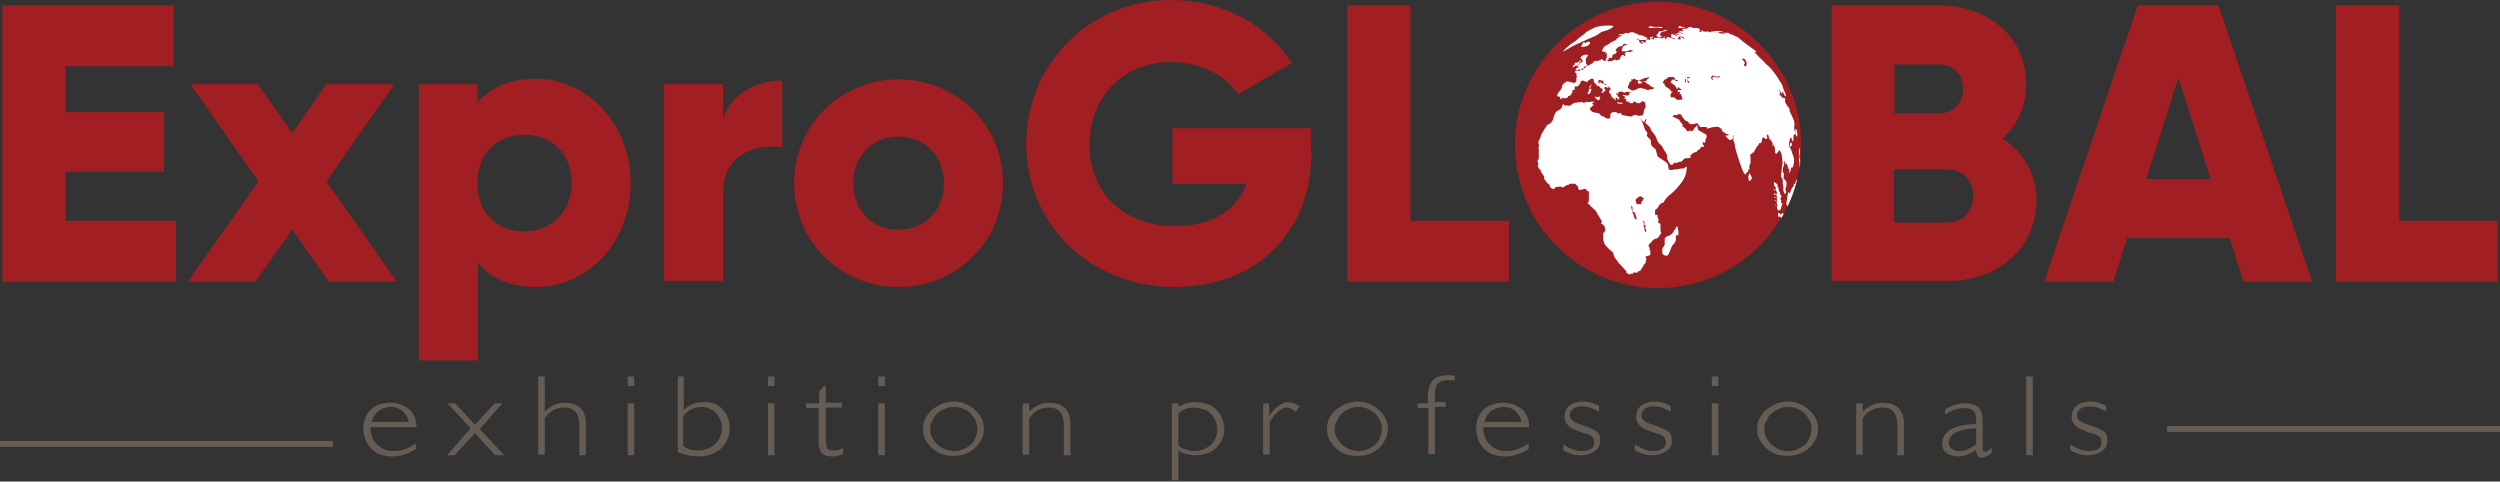 <svg xmlns="http://www.w3.org/2000/svg" xmlns:xlink="http://www.w3.org/1999/xlink" id="Layer_1" x="0px" y="0px" viewBox="0 0 419 80.7" xml:space="preserve"><rect x="0" y="0" width="419" height="80.7" fill="#333333" stroke="none"/><g>	<path fill="#655D53" d="M69.6,75.3c-0.6,0.4-1.3,0.7-1.9,0.9s-1.3,0.3-1.9,0.3c-0.7,0-1.4-0.1-2-0.3c-0.6-0.2-1.1-0.5-1.5-0.9  c-0.4-0.4-0.8-0.9-1-1.5c-0.2-0.6-0.4-1.2-0.4-1.9c0-0.7,0.1-1.3,0.3-1.8c0.2-0.5,0.5-1,0.9-1.4c0.4-0.4,0.9-0.7,1.5-0.9  c0.6-0.2,1.2-0.3,1.9-0.3c0.6,0,1.2,0.1,1.7,0.3c0.5,0.2,1,0.5,1.4,0.8c0.4,0.4,0.7,0.8,0.9,1.3c0.2,0.5,0.3,1.1,0.3,1.7v0h-7.7  v0.1c0,0.6,0.1,1.1,0.3,1.6c0.2,0.5,0.5,0.9,0.8,1.2s0.7,0.6,1.2,0.8c0.5,0.2,1,0.3,1.5,0.3c0.7,0,1.3-0.1,1.9-0.3  c0.6-0.2,1.2-0.5,1.9-1V75.3z M68.5,70.8c-0.1-0.8-0.5-1.4-1-1.9c-0.6-0.5-1.3-0.7-2-0.7c-0.4,0-0.8,0.1-1.1,0.2  c-0.4,0.1-0.7,0.3-1,0.5c-0.3,0.2-0.5,0.5-0.7,0.8c-0.2,0.3-0.3,0.7-0.4,1H68.5z"></path>	<path fill="#655D53" d="M78.9,71.8L75,67.6h1.3l3.3,3.6l3.3-3.6h1.3l-3.8,4.3l4.1,4.4H83l-3.4-3.7l-3.4,3.7h-1.3L78.9,71.8z"></path>	<path fill="#655D53" d="M90.2,63.1h1.1V69c1-1,2.1-1.5,3.4-1.5c1.1,0,2,0.3,2.6,0.9c0.6,0.6,0.9,1.5,0.9,2.6v5.3h-1.1v-4.9  c0-1-0.2-1.8-0.6-2.3c-0.4-0.5-1-0.8-1.9-0.8c-1.4,0-2.5,0.6-3.3,1.8v6.1h-1.1V63.1z"></path>	<path fill="#655D53" d="M105.2,63.1h1.1v1.6h-1.1V63.1z M105.2,67.6h1.1v8.7h-1.1V67.6z"></path>	<path fill="#655D53" d="M113.5,63.1h1.1v5.6c0.5-0.5,1.1-0.8,1.6-1c0.6-0.2,1.2-0.3,1.9-0.3c0.6,0,1.2,0.1,1.7,0.3  c0.5,0.2,1,0.5,1.3,0.9c0.4,0.4,0.7,0.8,0.9,1.4c0.2,0.5,0.3,1.1,0.3,1.7c0,0.7-0.1,1.4-0.4,2c-0.3,0.6-0.6,1.1-1.1,1.5  c-0.5,0.4-1,0.7-1.7,1c-0.7,0.2-1.4,0.3-2.2,0.3c-0.5,0-1.1-0.1-1.6-0.2c-0.5-0.1-1.1-0.3-1.7-0.5V63.1z M114.6,74.8  c0.6,0.5,1.4,0.7,2.4,0.7c0.6,0,1.1-0.1,1.6-0.3s0.9-0.4,1.3-0.8s0.6-0.7,0.8-1.2c0.2-0.5,0.3-1,0.3-1.5c0-0.5-0.1-1-0.3-1.4  c-0.2-0.4-0.4-0.8-0.7-1.1c-0.3-0.3-0.7-0.5-1.1-0.7c-0.4-0.2-0.8-0.3-1.3-0.3c-1.2,0-2.2,0.5-3.1,1.5V74.8z"></path>	<path fill="#655D53" d="M128.7,63.1h1.1v1.6h-1.1V63.1z M128.7,67.6h1.1v8.7h-1.1V67.6z"></path>	<path fill="#655D53" d="M138.7,75.2c0.1,0.2,0.5,0.3,1,0.3c0.5,0,1-0.1,1.6-0.4v1c-0.6,0.3-1.2,0.4-1.8,0.4c-0.9,0-1.5-0.2-1.8-0.6  c-0.3-0.4-0.5-1-0.5-1.8v-5.7h-2.1v-0.8h2.2v-2l0.8-0.9h0.3v2.8h2.7v0.8h-2.7v5.7C138.5,74.6,138.6,75,138.7,75.2z"></path>	<path fill="#655D53" d="M147.2,63.1h1.1v1.6h-1.1V63.1z M147.2,67.6h1.1v8.7h-1.1V67.6z"></path>	<path fill="#655D53" d="M154.7,71.9c0-0.6,0.1-1.2,0.4-1.8c0.3-0.5,0.6-1,1.1-1.4c0.5-0.4,1-0.7,1.6-1c0.6-0.2,1.3-0.4,2-0.4  c0.7,0,1.4,0.1,2,0.4c0.6,0.2,1.2,0.6,1.6,1c0.5,0.4,0.8,0.9,1.1,1.4s0.4,1.1,0.4,1.8c0,0.6-0.1,1.2-0.4,1.7  c-0.3,0.6-0.6,1.1-1.1,1.5c-1,0.9-2.2,1.3-3.6,1.3c-0.7,0-1.4-0.1-2-0.3c-0.6-0.2-1.2-0.6-1.6-1c-0.5-0.4-0.8-0.9-1.1-1.4  S154.7,72.6,154.7,71.9z M155.9,71.9c0,0.5,0.1,1,0.3,1.4c0.2,0.4,0.5,0.8,0.9,1.2c0.4,0.3,0.8,0.6,1.3,0.8s1,0.3,1.5,0.3  s1.1-0.1,1.5-0.3c0.5-0.2,0.9-0.4,1.3-0.8c0.4-0.3,0.6-0.7,0.8-1.2c0.2-0.4,0.3-0.9,0.3-1.4c0-0.5-0.1-1-0.3-1.4  c-0.2-0.4-0.5-0.8-0.8-1.2s-0.8-0.6-1.3-0.8c-0.5-0.2-1-0.3-1.5-0.3c-0.6,0-1.1,0.1-1.5,0.3c-0.5,0.2-0.9,0.4-1.3,0.8  c-0.4,0.3-0.6,0.7-0.8,1.2C156,70.9,155.9,71.4,155.9,71.9z"></path>	<path fill="#655D53" d="M171.4,67.6h1.1V69c1-1,2.1-1.5,3.4-1.5c1.1,0,2,0.3,2.6,0.9c0.6,0.6,0.9,1.5,0.9,2.6v5.3h-1.1v-4.9  c0-2.1-0.8-3.1-2.5-3.1c-1.4,0-2.5,0.6-3.3,1.8v6.1h-1.1V67.6z"></path>	<path fill="#655D53" d="M196.4,67.6h1.1v0.6c0.8-0.5,1.7-0.8,2.8-0.8c0.7,0,1.4,0.1,2,0.3c0.6,0.2,1.1,0.5,1.5,0.9  c0.4,0.4,0.8,0.9,1,1.4c0.2,0.6,0.4,1.2,0.4,1.8c0,0.7-0.1,1.3-0.4,1.9c-0.2,0.6-0.6,1-1,1.4c-0.4,0.4-0.9,0.7-1.5,0.9  c-0.6,0.2-1.2,0.3-2,0.3c-0.5,0-1-0.1-1.5-0.2c-0.5-0.1-0.9-0.3-1.3-0.6v5h-1.1V67.6z M197.5,74.6c0.3,0.3,0.7,0.6,1.2,0.7  c0.4,0.2,0.9,0.3,1.5,0.3c0.5,0,1-0.1,1.5-0.3s0.8-0.4,1.2-0.7c0.3-0.3,0.6-0.7,0.8-1.1c0.2-0.5,0.3-1,0.3-1.5  c0-0.6-0.1-1.1-0.3-1.5c-0.2-0.5-0.5-0.8-0.8-1.2c-0.3-0.3-0.7-0.6-1.2-0.7s-1-0.3-1.5-0.3c-1.1,0-2,0.3-2.7,1V74.6z"></path>	<path fill="#655D53" d="M211.6,67.6h1.1v2.1c0.6-0.8,1.1-1.3,1.6-1.7s1.1-0.6,1.7-0.6c0.3,0,0.6,0.1,0.9,0.2  c0.3,0.1,0.6,0.3,0.9,0.5l-0.6,0.9c-0.3-0.2-0.6-0.4-0.8-0.5c-0.2-0.1-0.5-0.2-0.7-0.2c-0.5,0-0.9,0.2-1.4,0.6  c-0.5,0.4-1,1-1.5,1.8v5.5h-1.1V67.6z"></path>	<path fill="#655D53" d="M222.4,71.9c0-0.6,0.1-1.2,0.4-1.8c0.3-0.5,0.6-1,1.1-1.4c0.5-0.4,1-0.7,1.6-1c0.6-0.2,1.3-0.4,2-0.4  c0.7,0,1.4,0.1,2,0.4c0.6,0.2,1.2,0.6,1.6,1c0.5,0.4,0.8,0.9,1.1,1.4c0.3,0.6,0.4,1.1,0.4,1.8c0,0.6-0.1,1.2-0.4,1.7  c-0.3,0.6-0.6,1.1-1.1,1.5c-1,0.9-2.2,1.3-3.6,1.3c-0.7,0-1.4-0.1-2-0.3c-0.6-0.2-1.2-0.6-1.6-1c-0.5-0.4-0.8-0.9-1.1-1.4  C222.6,73.1,222.4,72.6,222.4,71.9z M223.7,71.9c0,0.5,0.1,1,0.3,1.4c0.2,0.4,0.5,0.8,0.9,1.2c0.4,0.3,0.8,0.6,1.3,0.8  s1,0.3,1.5,0.3s1.1-0.1,1.5-0.3s0.9-0.4,1.3-0.8c0.4-0.3,0.6-0.7,0.8-1.2s0.3-0.9,0.3-1.4c0-0.5-0.1-1-0.3-1.4  c-0.2-0.4-0.5-0.8-0.8-1.2c-0.4-0.3-0.8-0.6-1.3-0.8c-0.5-0.2-1-0.3-1.5-0.3c-0.6,0-1.1,0.1-1.5,0.3c-0.5,0.2-0.9,0.4-1.3,0.8  c-0.4,0.3-0.6,0.7-0.8,1.2C223.8,70.9,223.7,71.4,223.7,71.9z"></path>	<path fill="#655D53" d="M239.3,68.4h-1.7v-0.8h1.7v-1c0-1.3,0.3-2.2,0.8-2.8c0.5-0.6,1.4-0.9,2.6-0.9c0.3,0,0.7,0,1.1,0.1v0.8  c-0.2,0-0.4-0.1-0.5-0.1c-0.2,0-0.3,0-0.4,0c-0.9,0-1.5,0.2-1.9,0.6c-0.4,0.4-0.5,1.1-0.5,1.9v1.2h1.8v0.8h-1.8v7.9h-1.1V68.4z"></path>	<path fill="#655D53" d="M256.1,75.3c-0.6,0.4-1.3,0.7-1.9,0.9c-0.6,0.2-1.3,0.3-1.9,0.3c-0.7,0-1.4-0.1-2-0.3  c-0.6-0.2-1.1-0.5-1.5-0.9c-0.4-0.4-0.8-0.9-1-1.5c-0.2-0.6-0.4-1.2-0.4-1.9c0-0.7,0.1-1.3,0.3-1.8s0.5-1,0.9-1.4s0.9-0.7,1.5-0.9  c0.6-0.2,1.2-0.3,1.9-0.3c0.6,0,1.2,0.1,1.7,0.3s1,0.5,1.4,0.8s0.7,0.8,0.9,1.3c0.2,0.5,0.3,1.1,0.3,1.7v0h-7.7v0.1  c0,0.6,0.1,1.1,0.3,1.6c0.2,0.5,0.5,0.9,0.8,1.2c0.3,0.3,0.7,0.6,1.2,0.8c0.5,0.2,1,0.3,1.5,0.3c0.7,0,1.3-0.1,1.9-0.3  c0.6-0.2,1.2-0.5,1.9-1V75.3z M255,70.8c-0.1-0.8-0.5-1.4-1-1.9c-0.6-0.5-1.3-0.7-2-0.7c-0.4,0-0.8,0.1-1.1,0.2  c-0.4,0.1-0.7,0.3-1,0.5c-0.3,0.2-0.5,0.5-0.7,0.8c-0.2,0.3-0.3,0.7-0.4,1H255z"></path>	<path fill="#655D53" d="M265.2,75.6c0.6,0,1.1-0.1,1.5-0.4c0.4-0.3,0.5-0.6,0.5-1.1c0-0.3-0.1-0.6-0.2-0.7  c-0.1-0.2-0.3-0.3-0.6-0.5c-0.2-0.1-0.5-0.2-0.9-0.3c-0.3-0.1-0.7-0.2-1.1-0.4c-1.5-0.5-2.2-1.3-2.2-2.4c0-0.3,0.1-0.7,0.2-1  c0.2-0.3,0.4-0.6,0.6-0.8c0.3-0.2,0.6-0.4,1-0.5c0.4-0.1,0.8-0.2,1.3-0.2c0.8,0,1.7,0.2,2.7,0.7v1c-1-0.6-1.9-0.9-2.8-0.9  c-0.6,0-1.1,0.1-1.5,0.4s-0.6,0.6-0.6,1.1c0,0.4,0.2,0.8,0.6,1c0.4,0.3,1,0.5,1.9,0.8c0.9,0.3,1.5,0.6,2,0.9  c0.4,0.3,0.6,0.8,0.6,1.5c0,0.8-0.3,1.4-0.9,1.8s-1.4,0.7-2.4,0.7c-1,0-2-0.3-2.9-0.8v-1C263.3,75.3,264.2,75.6,265.2,75.6z"></path>	<path fill="#655D53" d="M277.2,75.6c0.6,0,1.1-0.1,1.5-0.4c0.4-0.3,0.5-0.6,0.5-1.1c0-0.3-0.1-0.6-0.2-0.7  c-0.1-0.2-0.3-0.3-0.6-0.5c-0.2-0.1-0.5-0.2-0.9-0.3c-0.3-0.1-0.7-0.2-1.1-0.4c-1.5-0.5-2.2-1.3-2.2-2.4c0-0.3,0.1-0.7,0.2-1  c0.2-0.3,0.4-0.6,0.6-0.8c0.3-0.2,0.6-0.4,1-0.5c0.4-0.1,0.8-0.2,1.3-0.2c0.8,0,1.7,0.2,2.7,0.7v1c-1-0.6-1.9-0.9-2.8-0.9  c-0.6,0-1.1,0.1-1.5,0.4s-0.6,0.6-0.6,1.1c0,0.4,0.2,0.8,0.6,1c0.4,0.3,1,0.5,1.9,0.8c0.9,0.3,1.5,0.6,2,0.9  c0.4,0.3,0.6,0.8,0.6,1.5c0,0.8-0.3,1.4-0.9,1.8s-1.4,0.7-2.4,0.7c-1,0-2-0.3-2.9-0.8v-1C275.3,75.3,276.2,75.6,277.2,75.6z"></path>	<path fill="#655D53" d="M286.9,63.1h1.1v1.6h-1.1V63.1z M286.9,67.6h1.1v8.7h-1.1V67.6z"></path>	<path fill="#655D53" d="M294.5,71.9c0-0.6,0.1-1.2,0.4-1.8c0.3-0.5,0.6-1,1.1-1.4c0.5-0.4,1-0.7,1.6-1c0.6-0.2,1.3-0.4,2-0.4  c0.7,0,1.4,0.1,2,0.4c0.6,0.2,1.2,0.6,1.6,1c0.5,0.4,0.8,0.9,1.1,1.4c0.3,0.6,0.4,1.1,0.4,1.8c0,0.6-0.1,1.2-0.4,1.7  c-0.3,0.6-0.6,1.1-1.1,1.5c-1,0.9-2.2,1.3-3.6,1.3c-0.7,0-1.4-0.1-2-0.3c-0.6-0.2-1.2-0.6-1.6-1c-0.5-0.4-0.8-0.9-1.1-1.4  C294.6,73.1,294.5,72.6,294.5,71.9z M295.7,71.9c0,0.5,0.1,1,0.3,1.4c0.2,0.4,0.5,0.8,0.9,1.2c0.4,0.3,0.8,0.6,1.3,0.8  s1,0.3,1.5,0.3s1.1-0.1,1.5-0.3s0.9-0.4,1.3-0.8c0.4-0.3,0.6-0.7,0.8-1.2s0.3-0.9,0.3-1.4c0-0.5-0.1-1-0.3-1.4  c-0.2-0.4-0.5-0.8-0.8-1.2c-0.4-0.3-0.8-0.6-1.3-0.8c-0.5-0.2-1-0.3-1.5-0.3c-0.6,0-1.1,0.1-1.5,0.3c-0.5,0.2-0.9,0.4-1.3,0.8  c-0.4,0.3-0.6,0.7-0.8,1.2C295.8,70.9,295.7,71.4,295.7,71.9z"></path>	<path fill="#655D53" d="M311.1,67.6h1.1V69c1-1,2.1-1.5,3.4-1.5c1.1,0,2,0.3,2.6,0.9c0.6,0.6,0.9,1.5,0.9,2.6v5.3h-1.1v-4.9  c0-2.1-0.8-3.1-2.5-3.1c-1.4,0-2.5,0.6-3.3,1.8v6.1h-1.1V67.6z"></path>	<path fill="#655D53" d="M331.2,75.4c-0.5,0.3-1,0.6-1.5,0.8c-0.5,0.2-1,0.3-1.5,0.3c-0.8,0-1.5-0.2-2-0.6c-0.5-0.4-0.7-1-0.7-1.6  c0-1,0.5-1.7,1.4-2.3c1-0.6,2.4-0.9,4.3-0.9v-0.9c0-0.7-0.2-1.1-0.5-1.4c-0.3-0.3-0.9-0.4-1.7-0.4c-0.5,0-1,0.1-1.5,0.3  s-1,0.4-1.5,0.8v-0.9c1.1-0.6,2.1-1,3.1-1c1.2,0,2,0.2,2.5,0.7c0.5,0.5,0.7,1.2,0.7,2.2v4.6c0,0.4,0.1,0.6,0.4,0.6  c0.2,0,0.3-0.1,0.5-0.2s0.4-0.3,0.6-0.5v0.9c-0.6,0.5-1.2,0.8-1.6,0.8c-0.3,0-0.6-0.1-0.7-0.2C331.3,76,331.2,75.8,331.2,75.4z   M331.2,71.8c-1.5,0-2.7,0.3-3.4,0.7c-0.8,0.4-1.2,1-1.2,1.7c0,0.4,0.2,0.8,0.5,1c0.3,0.3,0.8,0.4,1.4,0.4c0.4,0,0.9-0.1,1.3-0.3  c0.4-0.2,0.9-0.5,1.4-0.8V71.8z"></path>	<path fill="#655D53" d="M339.6,63.1h1.1v13.2h-1.1V63.1z"></path>	<path fill="#655D53" d="M350.2,75.6c0.6,0,1.1-0.1,1.5-0.4c0.4-0.3,0.5-0.6,0.5-1.1c0-0.3-0.1-0.6-0.2-0.7  c-0.1-0.2-0.3-0.3-0.6-0.5c-0.2-0.1-0.5-0.2-0.9-0.3c-0.3-0.1-0.7-0.2-1.1-0.4c-1.5-0.5-2.2-1.3-2.2-2.4c0-0.3,0.1-0.7,0.2-1  c0.2-0.3,0.4-0.6,0.6-0.8c0.3-0.2,0.6-0.4,1-0.5c0.4-0.1,0.8-0.2,1.3-0.2c0.8,0,1.7,0.2,2.7,0.7v1c-1-0.6-1.9-0.9-2.8-0.9  c-0.6,0-1.1,0.1-1.5,0.4s-0.6,0.6-0.6,1.1c0,0.4,0.2,0.8,0.6,1c0.4,0.3,1,0.5,1.9,0.8c0.9,0.3,1.5,0.6,2,0.9  c0.4,0.3,0.6,0.8,0.6,1.5c0,0.8-0.3,1.4-0.9,1.8s-1.4,0.7-2.4,0.7c-1,0-2-0.3-2.9-0.8v-1C348.2,75.3,349.2,75.6,350.2,75.6z"></path></g><path fill="#655D53" d="M363.2,71.9H419H363.2z"></path><line fill="none" stroke="#665D53" stroke-miterlimit="10" x1="419" y1="71.9" x2="363.2" y2="71.9"></line><path fill="#655D53" d="M0,74.4h55.8H0z"></path><line fill="none" stroke="#665D53" stroke-miterlimit="10" x1="55.8" y1="74.4" x2="0" y2="74.4"></line><polygon fill="#A11E22" points="29.5,37 29.5,47.2 0.4,47.2 0.4,0.9 29.1,0.9 29.1,11.1 11,11.1 11,18.8 27.5,18.8 27.5,28.8  11,28.8 11,37 "></polygon><polygon fill="#A11E22" points="55.1,47.2 49,38.5 42.8,47.2 31.5,47.2 43.3,30.4 31.9,14.1 43.2,14.1 49,22.3 54.7,14.1 66.1,14.1  54.7,30.4 66.5,47.2 "></polygon><path fill="#A11E22" d="M105.7,30.7c0,9.8-7.1,17.4-15.8,17.4c-4.4,0-7.7-1.5-9.8-4v16.3h-9.9V14.1H80v3.1c2.2-2.5,5.4-4,9.8-4 C98.5,13.2,105.7,20.8,105.7,30.7 M95.8,30.7c0-5-3.3-8.1-7.9-8.1c-4.6,0-7.9,3.1-7.9,8.1c0,5,3.3,8.1,7.9,8.1 C92.4,38.7,95.8,35.6,95.8,30.7"></path><path fill="#A11E22" d="M131.1,13.5v11.2c-4.1-0.7-9.9,1-9.9,7.5v14.9h-9.9v-33h9.9V20C122.5,15.6,126.9,13.5,131.1,13.5"></path><path fill="#A11E22" d="M133.1,30.7c0-9.8,7.8-17.4,17.5-17.4c9.7,0,17.5,7.6,17.5,17.4c0,9.8-7.8,17.4-17.5,17.4 C140.9,48.1,133.1,40.5,133.1,30.7 M158.2,30.7c0-4.7-3.3-7.8-7.6-7.8c-4.3,0-7.6,3.1-7.6,7.8c0,4.7,3.3,7.8,7.6,7.8 C154.9,38.5,158.2,35.4,158.2,30.7"></path><path fill="#A11E22" d="M219.8,25.4c0,14.1-9.8,22.7-22.8,22.7c-14.5,0-25-10.7-25-24c0-13.4,10.6-24.1,24.3-24.1 c8.9,0,16.3,4.4,20.2,10.6l-9,5.2c-1.9-3-6.1-5.4-11.3-5.4c-7.8,0-13.6,5.7-13.6,13.9c0,7.9,5.6,13.6,14.5,13.6 c6.1,0,10.2-2.7,11.8-7.1h-12.4v-9.3h23.2V25.4z"></path><polygon fill="#A11E22" points="252.9,37 252.9,47.2 225.8,47.2 225.8,0.9 236.4,0.9 236.4,37 "></polygon><path fill="#A11E22" d="M341.3,33.6c0,8.2-6.7,13.5-14.9,13.5h-19.4V0.9H325c8.1,0,14.6,5.2,14.6,13.2c0,3.8-1.5,6.9-4,9.1 C339,25.4,341.3,28.9,341.3,33.6 M317.5,10.8V19h7.5c2.4,0,4-1.7,4-4.1c0-2.4-1.6-4.1-4-4.1H317.5z M330.7,32.8 c0-2.6-1.7-4.4-4.4-4.4h-8.9v8.9h8.9C329,37.3,330.7,35.4,330.7,32.8"></path><path fill="#A11E22" d="M373.7,39.9h-17.2l-2.3,7.3h-11.6l15.7-46.3h13.5l15.7,46.3H376L373.7,39.9z M370.5,30l-5.4-17l-5.4,17 H370.5z"></path><polygon fill="#A11E22" points="418.6,37 418.6,47.2 391.5,47.2 391.5,0.9 402.1,0.9 402.1,37 "></polygon><g>	<defs>		<path id="SVGID_1_" d="M277.4,0.3c-13.2,0.3-23.8,11.2-23.5,24.5c0.3,13.2,11.2,23.8,24.5,23.5c13.2-0.3,23.8-11.2,23.5-24.5   c-0.3-13.1-10.9-23.5-24-23.5C277.8,0.3,277.6,0.3,277.4,0.3"></path>	</defs>	<clipPath id="SVGID_2_">		<use xlink:href="#SVGID_1_"></use>	</clipPath>	<path clip-path="url(#SVGID_2_)" fill="#A11E22" d="M301.9,24.3c0-13.2-10.7-24-24-24c-13.2,0-24,10.7-24,24c0,13.2,10.7,24,24,24  C291.2,48.2,301.9,37.5,301.9,24.3"></path>	<path clip-path="url(#SVGID_2_)" fill="#FFFFFF" d="M280.9,38.1c-0.1,0.1,0,0.2-0.1,0.3c-0.1,0.1-0.1,0.1-0.2,0.2  c-0.1,0.1-0.1,0.1-0.1,0.2c-0.1,0.1-0.1,0.2-0.2,0.3c-0.1,0.1-0.2,0.2-0.4,0.3c-0.1,0.1-0.1,0.1-0.1,0.1c-0.2,0.1-0.3,0-0.4,0.1  c-0.1,0.1-0.2,0.2-0.3,0.2c-0.1,0.1-0.1,0.3-0.1,0.5c0,0.3,0,0.3,0,0.5c0,0.1,0,0.3-0.1,0.4c-0.1,0.3-0.3,0.3-0.3,0.5  c0,0.1,0,0.1,0,0.3c0,0.1,0,0.1,0,0.2c0,0.1,0,0.2,0,0.2c0,0.1,0.1,0.1,0.1,0.2c0.1,0.1,0.2,0.2,0.3,0.2c0.1,0,0.3,0.1,0.5,0  c0.1-0.1,0.1-0.1,0.3-0.5c0.1-0.3,0.1-0.2,0.2-0.5c0.1-0.3,0.1-0.3,0.2-0.5c0.1-0.2,0.1-0.2,0.4-0.5c0.2-0.3,0.3-0.5,0.3-0.6  c0-0.3-0.1-0.4,0-0.7c0-0.1,0.1-0.1,0.2-0.1c0.1,0,0.1,0.1,0.1,0.1c0.1,0,0.1-0.2,0.1-0.2c0-0.1,0-0.2,0-0.4c0-0.4,0-0.2-0.1-0.6  c0-0.2,0-0.2-0.1-0.3C281,37.9,280.9,38,280.9,38.1"></path>	<path clip-path="url(#SVGID_2_)" fill="#FFFFFF" d="M267.4,16.1C267.4,16.1,267.3,16.2,267.4,16.1c-0.1,0.2,0,0.3,0,0.4  c0.1,0.1,0.2,0.1,0.3,0.2c0.1,0.1,0.2,0.1,0.2,0.1c0.1,0,0.1-0.1,0.2-0.1c0-0.1,0-0.1,0-0.2c0-0.1,0.1-0.1,0.1-0.2c0,0,0-0.1,0-0.1  c0,0-0.1,0-0.2,0c-0.2,0-0.2,0.1-0.3,0.1c-0.1,0-0.2,0-0.2,0C267.5,16.1,267.4,16.1,267.4,16.1"></path>	<path clip-path="url(#SVGID_2_)" fill="#FFFFFF" d="M266.7,14.2c0,0-0.2,0.1-0.2,0.2c-0.1,0.1-0.1,0.2-0.1,0.2c0,0,0,0.2,0,0.2  c0,0,0.1,0,0.1-0.1c0.1-0.1,0.1-0.1,0.1-0.1c0,0,0-0.1,0-0.2C266.8,14.3,266.8,14.2,266.7,14.2"></path>	<path clip-path="url(#SVGID_2_)" fill="#FFFFFF" d="M266.3,15c-0.1,0.1,0,0.2,0,0.3c0,0.1,0,0-0.1,0.1c-0.1,0.1-0.1,0.1-0.1,0.2  c0,0.1,0.1,0.2,0.1,0.2c0.1,0,0.1,0,0.2-0.1c0.1-0.1,0.2-0.2,0.2-0.3c0-0.1,0-0.1,0.1-0.3c0-0.1,0-0.1,0-0.2c0,0-0.1-0.1-0.1-0.1  C266.5,14.9,266.3,14.9,266.3,15"></path>	<path clip-path="url(#SVGID_2_)" fill="#FFFFFF" d="M270,16C269.9,16,269.9,16.1,270,16c-0.1,0.1,0,0.2,0,0.2c0,0,0,0,0-0.1  C270.1,16.1,270,16,270,16"></path>	<path clip-path="url(#SVGID_2_)" fill="#FFFFFF" d="M270,16.3C270,16.3,270,16.3,270,16.3C270.1,16.4,270.1,16.4,270,16.3  C270.1,16.3,270.1,16.3,270,16.3C270.1,16.3,270,16.3,270,16.3"></path>	<path clip-path="url(#SVGID_2_)" fill="#FFFFFF" d="M270.3,16.1C270.3,16.1,270.2,16.2,270.3,16.1c-0.1,0.1,0,0.2,0,0.2  c0,0.1,0,0.1,0,0.1c0,0,0.1,0.1,0.1,0.1c0.1,0,0.1,0,0.1,0c0.1,0.1,0.1,0.2,0.2,0.3c0.1,0,0.1,0,0.1-0.1c0,0,0-0.1,0-0.1  c-0.1-0.2-0.1-0.2-0.1-0.3c0,0,0.1-0.1,0.1-0.1c0.1,0,0.1,0.1,0.1,0.1c0,0,0-0.1,0-0.1c0-0.1-0.1-0.1-0.2-0.2  C270.6,16.1,270.4,16.1,270.3,16.1"></path>	<path clip-path="url(#SVGID_2_)" fill="#FFFFFF" d="M271,17.1c0,0,0.1,0,0.2,0c0.1,0,0.1,0,0.1,0.1c0.1,0.1,0.2,0,0.3,0  c0.2,0,0.4,0.1,0.4,0.1c0,0-0.1,0.1-0.2,0.1c-0.1,0-0.1,0-0.3,0c-0.2,0-0.3,0-0.3-0.1C271.1,17.3,271,17.2,271,17.1"></path>	<path clip-path="url(#SVGID_2_)" fill="#FFFFFF" d="M293.2,28.9c0,0,0,0-0.1,0.4c-0.1,0.2-0.1,0.4-0.1,0.4c0,0.2,0.1,0.2,0.1,0.5  c0,0.1,0,0.1,0,0.1c0.1,0.1,0.2,0,0.3-0.1c0.2-0.1,0.2-0.4,0.2-0.4c0-0.2-0.1-0.2-0.2-0.5C293.2,29.1,293.2,28.9,293.2,28.9"></path>	<path clip-path="url(#SVGID_2_)" fill="#FFFFFF" d="M297.8,30.8c-0.1-0.1-0.1,0-0.2-0.1c-0.1-0.1-0.2-0.2-0.2-0.2  c-0.1,0-0.1,0.2-0.1,0.2c0,0,0,0.4,0.2,0.6c0.1,0,0.1,0.1,0.1,0.1c0,0,0,0.1,0,0.2c0,0.1,0,0.1,0,0.2c0,0.1,0.1,0.1,0.1,0.2  c0,0.1,0.1,0.1,0.1,0.2c0,0.2,0,0.3-0.1,0.4c0,0.2,0.1,0.2,0.1,0.4c0,0.2,0,0.5,0,0.6c0,0.2-0.1,0.3,0,0.4c0,0.2,0.1,0.2,0.1,0.4  c0,0.2-0.1,0.2-0.1,0.3c0,0.1,0,0.1,0.1,0.3c0.1,0.2,0,0.2,0.1,0.3c0.1,0,0.3-0.1,0.3-0.1c0.2-0.1,0.2-0.3,0.3-0.7  c0.1-0.3,0.2-0.5,0.1-0.5c-0.1,0-0.2,0.1-0.2,0c0,0,0-0.1,0-0.2c0-0.1,0.1-0.3,0-0.3c0-0.1-0.1,0-0.1-0.1c0-0.1,0-0.2,0-0.2  c0.1-0.2,0.2-0.2,0.2-0.3c0-0.1-0.1-0.1-0.2-0.2c0-0.1,0-0.2-0.1-0.4c0-0.1,0-0.1,0-0.1c0-0.1-0.1-0.1-0.1-0.1  c0-0.1-0.1-0.1-0.1-0.3c0-0.1,0-0.1,0-0.2c0-0.2-0.2-0.2-0.2-0.4c0-0.1,0-0.2,0-0.3C297.9,30.9,297.9,30.8,297.8,30.8"></path>	<path clip-path="url(#SVGID_2_)" fill="#FFFFFF" d="M297.4,32.4c-0.1,0-0.1,0.3,0,0.3c0.1,0,0.1,0,0.2-0.1c0,0,0,0,0-0.1  C297.6,32.5,297.5,32.4,297.4,32.4"></path>	<path clip-path="url(#SVGID_2_)" fill="#FFFFFF" d="M297.5,33.5c0,0,0.1,0.1,0.1,0.1c0,0,0,0.1,0,0.1c0,0-0.1,0-0.1,0  C297.4,33.6,297.5,33.5,297.5,33.5"></path>	<path clip-path="url(#SVGID_2_)" fill="#FFFFFF" d="M297.5,33c0,0-0.1,0.1-0.1,0.1c0,0.1,0.1,0.1,0.2,0  C297.7,33.1,297.6,33,297.5,33"></path>	<path clip-path="url(#SVGID_2_)" fill="#FFFFFF" d="M297.3,31.7c0,0-0.1,0.1,0,0.1c0,0.1,0.2,0.2,0.2,0.2c0,0,0-0.1,0-0.2  C297.4,31.8,297.3,31.7,297.3,31.7"></path>	<path clip-path="url(#SVGID_2_)" fill="#FFFFFF" d="M297.6,34.2c0,0,0,0.3,0,0.3c0,0,0.1-0.1,0.1-0.1  C297.7,34.3,297.6,34.2,297.6,34.2"></path>	<path clip-path="url(#SVGID_2_)" fill="#FFFFFF" d="M298.1,35.7c-0.1,0-0.2,0.1-0.1,0.2c0,0,0,0,0,0.1c0,0.1,0,0.1,0,0.2  c0,0.1,0.2,0.2,0.3,0.1c0.1,0,0.1,0,0.1,0c0.1,0,0,0.1,0.1,0.2c0,0,0.1,0.1,0.1,0.1c0.1,0,0.2,0,0.2,0.1c0,0,0,0.1,0,0.1  c0,0,0.1,0,0.1,0c0.1,0,0.1-0.1,0.1-0.2c0-0.1-0.1-0.1-0.2-0.2c0,0-0.1-0.1-0.1-0.1c0-0.1,0.2-0.1,0.3-0.3c0,0,0-0.1,0-0.1  c0-0.1-0.3-0.2-0.4-0.1c-0.1,0.1-0.1,0.2-0.2,0.2c0,0,0-0.1-0.1-0.2C298.3,35.8,298.2,35.7,298.1,35.7"></path>	<path clip-path="url(#SVGID_2_)" fill="#FFFFFF" d="M301.1,30c0,0,0,0-0.1,0.3c-0.1,0.4-0.1,0.4-0.2,0.5c-0.1,0.1-0.2,0.1-0.2,0.3  c0,0.1,0,0.1,0,0.1c0,0.1-0.1,0.2-0.2,0.2c-0.1,0.1-0.1,0.2-0.3,0.7c-0.1,0.3-0.2,0.4-0.2,0.3c-0.1,0,0-0.2-0.1-0.2  c-0.1,0-0.1,0.2-0.2,0.5c-0.1,0.4,0,0.4-0.1,0.8c-0.1,0.3-0.1,0.4-0.1,0.6c0,0.1,0,0.2,0.1,0.3c0,0.2,0.1,0.2,0.1,0.3  c0.1,0,0.2-0.1,0.3-0.2c0.2-0.2,0.1-0.4,0.2-0.7c0.1-0.3,0.2-0.2,0.3-0.4c0.1-0.2,0-0.4,0.1-0.6c0.1-0.1,0.1-0.1,0.2-0.1  c0.2-0.2,0-0.5,0.1-1.1c0-0.1,0.1-0.3,0.2-0.6c0.1-0.1,0.1-0.1,0.1-0.2C301.2,30.3,301.1,30,301.1,30"></path>	<path clip-path="url(#SVGID_2_)" fill="#FFFFFF" d="M300.2,23.9c-0.1,0-0.1,0.2-0.2,0.2c0,0-0.1,0.3,0,0.4c0,0,0.1,0.1,0.2,0  c0.1,0,0.1-0.2,0.1-0.3C300.4,24.2,300.3,23.9,300.2,23.9"></path>	<path clip-path="url(#SVGID_2_)" fill="#FFFFFF" d="M277.6,6c0,0,0-0.1,0.2-0.3c0.2-0.3,0.2-0.3,0.2-0.4c0.2-0.1,0.3,0,0.7-0.1  c0.2-0.1,0.3-0.2,0.5-0.2c0.1,0,0.2,0,0.3,0c0,0-0.2,0.1-0.4,0.2c-0.2,0.1-0.3,0.1-0.4,0.1c-0.2,0.1-0.3,0.1-0.3,0.2  c-0.1,0.1-0.2,0.2-0.2,0.3c0,0.1,0.1,0.2,0.2,0.2c0.1,0.1,0.2,0.1,0.2,0.1c0,0-0.1,0-0.2,0.1C278.1,6.2,277.7,6.2,277.6,6"></path>	<path clip-path="url(#SVGID_2_)" fill="#FFFFFF" d="M277.2,6.4c0-0.1,0.3-0.1,0.3,0c0,0,0,0.1,0,0.2c0,0.1-0.2,0.1-0.2,0.1  C277.2,6.5,277.1,6.4,277.2,6.4"></path>	<path clip-path="url(#SVGID_2_)" fill="#FFFFFF" d="M281.4,4.4c-0.1,0-0.1,0.1-0.1,0.2c0,0.1,0.2,0.1,0.4,0.1c0.3,0,0.4,0,0.6,0  c0.2,0,0.2,0,0.2,0c0,0-0.1-0.1-0.4-0.1C281.7,4.4,281.5,4.3,281.4,4.4"></path>	<path clip-path="url(#SVGID_2_)" fill="#FFFFFF" d="M282.8,4.8c0,0.1,0.3,0.1,0.3,0c0,0,0-0.1,0-0.1c0-0.1-0.2-0.1-0.3,0  C282.8,4.7,282.8,4.8,282.8,4.8"></path>	<path clip-path="url(#SVGID_2_)" fill="#FFFFFF" d="M276.3,4.6c0,0.1,0.5,0.1,0.7,0.1c0.4,0,0.3-0.1,0.6-0.1c0.3,0,0.4,0.1,0.7,0.1  c0.1,0,0.4,0,0.4-0.1c0,0-0.2-0.1-0.4-0.1c-0.2,0-0.3,0-0.7,0c-0.3,0-0.4,0-0.5,0c-0.3,0-0.4-0.2-0.5-0.1  C276.3,4.5,276.3,4.6,276.3,4.6"></path>	<path clip-path="url(#SVGID_2_)" fill="#FFFFFF" d="M264,11.8c0,0,0.2,0,0.9-0.2c0.3-0.1,0.4-0.1,0.5-0.2c0.1-0.1,0.1-0.2,0.3-0.3  c0.2-0.1,0.3-0.1,0.3-0.2c0-0.1-0.1-0.1-0.2-0.3c0-0.1,0-0.1,0-0.5c0-0.3,0-0.2,0-0.3c0.1-0.3,0.4-0.4,0.4-0.5c0-0.1-0.3,0-0.3-0.1  c0-0.1,0.1-0.2,0.1-0.2c0,0-0.4,0.3-0.5,0.3c0,0,0.1-0.1,0.1-0.2c0,0-0.3,0.2-0.5,0.3c-0.2,0.2-0.2,0.2-0.2,0.3  c0,0.1,0.2,0.2,0.3,0.4c0,0,0.1,0.2,0,0.3c-0.1,0.1-0.1,0-0.3,0.1c-0.1,0-0.1,0.1-0.2,0.1c0,0.1,0,0.2,0,0.2  c-0.1,0.1-0.2,0-0.3,0.1c0,0-0.1,0.1-0.1,0.1c0,0.1,0.3,0.1,0.3,0.2c0,0.1-0.2,0.1-0.4,0.2C264.2,11.6,264,11.8,264,11.8"></path>	<path clip-path="url(#SVGID_2_)" fill="#FFFFFF" d="M263.6,11.3c0,0,0-0.1,0-0.2c0-0.1,0.2-0.2,0.3-0.3c0.1,0,0.1,0,0.1,0  c0-0.1-0.1-0.1-0.1-0.2c0-0.1,0.1-0.1,0.3-0.1c0.1,0,0.2,0,0.3-0.1c0,0,0.1,0,0.1-0.1c0.2-0.1,0.3-0.2,0.3-0.2c0,0,0.1,0.1,0.1,0.1  c0,0.1-0.2,0.1-0.3,0.3c0,0.1,0,0.1-0.1,0.2c0,0,0,0.1-0.1,0.1c0,0-0.1,0.1-0.3,0.2c-0.2,0.1-0.2,0-0.3,0.1  C263.8,11.2,263.7,11.3,263.6,11.3"></path>	<path clip-path="url(#SVGID_2_)" fill="#FFFFFF" d="M265.1,7.6c0,0.1-0.1,0.1-0.1,0.2c0,0.1,0.3,0.1,0.6,0c0.2,0,0.6-0.1,0.8-0.4  c0,0,0.1-0.2,0.1-0.3c0-0.1-0.2-0.1-0.3-0.1c-0.1,0-0.2,0-0.3,0.1c-0.2,0.1-0.2,0.2-0.3,0.1c-0.1,0,0-0.2,0-0.2  c-0.1,0-0.2,0.1-0.3,0.2c0,0-0.1,0.1-0.1,0.2C265.1,7.5,265.1,7.5,265.1,7.6"></path>	<path clip-path="url(#SVGID_2_)" fill="#FFFFFF" d="M287.2,5.2c0,0.1,0.3,0.4,0.7,0.3c0.2,0,0.3-0.2,0.7-0.2c0.2,0,0.3,0,0.3,0  c0,0-0.3-0.1-0.6-0.1c-0.2,0-0.1,0-0.7,0C287.3,5.2,287.3,5.2,287.2,5.2"></path>	<path clip-path="url(#SVGID_2_)" fill="#FFFFFF" d="M265.4,5.8c-1,0.7-0.9,0.7-1,0.8c-0.9,0.7-1.1,0.7-1.6,1.2  C262.5,8,262,8.5,262,8.6c0.1,0.1,0.9-0.6,2.5-1.3c0.3-0.1,0.2-0.1,1.3-0.6c1.2-0.5,1.4-0.6,1.8-0.8c0.7-0.4,0.6-0.5,1-0.6  c0.5-0.2,0.9-0.2,1.5-0.6c0.3-0.2,0.3-0.3,0.3-0.3c-0.1-0.2-1.3-0.1-1.5-0.1c-0.3,0-0.7,0.1-1.3,0.2c-0.2,0.1-0.3,0.1-0.5,0.2  c-0.4,0.2-0.8,0.4-1.3,0.7C265.8,5.5,265.6,5.6,265.4,5.8"></path>	<path clip-path="url(#SVGID_2_)" fill="#FFFFFF" d="M300.8,22c0,0-0.1-0.4-0.1-0.6c0-0.2,0.2-0.8-0.2-1.6c-0.4-0.9-0.6-1.1-0.6-1.5  c0-0.3-0.2-0.2-0.5-0.8c-0.4-0.6-0.2-0.6-0.2-0.9c0-0.2-0.1-0.1-0.2-0.2c-0.1-0.1-0.1-0.1-0.1,0c0,0.1-0.1,0.1-0.1,0.1  c0,0-0.2-0.3-0.2-0.3l-0.2-0.2c-0.2-0.2-0.2-0.1-0.1-0.3c0.1-0.1,0-0.1,0-0.2c0-0.1-0.1-0.3-0.1-0.4c0-0.1,0.2,0.2,0.2,0.3  c0.1,0.1,0.1,0.2,0.3,0.4c0,0.1,0-0.4,0-0.4l0.1,0c0.1,0,0.1,0.3,0.2,0.4c0.1,0.2,0.1,0.3,0.2,0.3c0.1,0.1,0.1,0,0.1-0.1  c0-0.1,0-0.2-0.1-0.4c-0.1-0.2-0.1-0.2-0.3-0.7c-0.2-0.5,0-0.5-0.6-1.3c-0.5-0.9-1.4-2.1-2-2.6c-0.6-0.5-0.5-0.5-0.8-0.8  c-0.3-0.3-0.9-0.8-1.2-1.2c-0.4-0.4-0.3-0.3-0.2-0.3c0.2,0.1,0.6,0.1-0.3-0.5c-0.9-0.6-2.5-1.9-2.6-2c0-0.1-0.2,0-0.3-0.1  c-0.1-0.1-0.4-0.2-0.6-0.3c-0.2,0-0.6-0.2-0.6-0.3c0,0-0.3,0-1,0c-0.6,0,0.1,0.1,0.3,0.1c0.2,0.1,0,0.1-0.1,0.1  c-0.2,0-0.3-0.1-0.5-0.1c-0.2,0-0.6-0.1-0.6-0.1s-0.5-0.1-0.7-0.2c-0.2-0.1-0.2,0-0.3,0c-0.1,0,0,0.1,0,0.1c0,0-0.2,0-0.3,0  c-0.1,0,0-0.1,0-0.1c0,0-0.5,0-0.8,0c-0.3,0-0.3-0.1-0.4-0.2c-0.2-0.1-0.1,0.1-0.1,0.1c0.1,0.1,0,0.1-0.3,0.1c-0.3,0-0.1,0-0.1-0.1  c0,0,0.1-0.1,0.1-0.2c0-0.1-0.1-0.2-0.1-0.2s-0.1,0-0.3-0.1c-0.2,0-0.4,0-0.6,0c-0.2,0-0.5-0.2-0.7-0.2c-0.2,0-0.1,0-0.1,0.1  s0,0-0.4,0.2c-0.4,0.1-0.1,0-0.3,0c-0.2,0-0.5,0.1-0.5,0.1s0.1,0.2,0.2,0.3c0.1,0.1-0.1,0-0.3,0c-0.2,0-0.2,0-0.4,0.1  c-0.2,0.1,0.3,0.1,0.6,0.3c0.3,0.2-0.2,0-0.5-0.1c-0.3-0.1-0.3,0-0.3,0l-0.2,0.1l0.4,0.2l0,0.1l-0.3-0.1c0,0-0.1-0.1-0.4-0.2  c-0.2-0.1,0.2,0.2,0.2,0.2l0.2,0.2l0.2,0.1l0.3,0l0.5,0.1l0.3,0.3c0,0-0.4-0.1-0.5-0.2c-0.1-0.1-0.2-0.1-0.2-0.1  c-0.1,0-0.1,0-0.1,0.1c0,0.1,0.1,0.1,0.1,0.2c0,0.1-0.1,0.1-0.1,0.1l-0.3,0c0,0-0.1-0.1-0.1-0.2c0-0.1,0.2-0.1,0.2-0.1s0-0.1,0-0.2  c0-0.2,0,0-0.3-0.2C281,6.2,281,6.1,281,6.1l-0.2-0.2c-0.2-0.2-0.2,0-0.5-0.2c-0.3-0.1-0.1,0-0.2,0.2c0,0.2-0.1,0.2,0,0.3  c0.1,0.1,0,0.1,0.1,0.1c0.1,0,0.3,0.1,0.5,0.2c0.2,0.1,0,0.1,0,0.1s-0.5-0.2-0.5-0.2s-0.3-0.1-0.6-0.2c-0.3,0-0.1,0-0.4,0  c-0.3,0-0.1,0-0.3-0.1c-0.2,0,0,0.1,0.2,0.1c0.1,0,0.3,0.1,0.3,0.1l0,0.1l-0.2,0.1c-0.2,0.1-0.1,0-0.2-0.2  c-0.1-0.2-0.3,0.1-0.3,0.1s0,0-0.3,0c-0.3,0-0.1,0-0.1-0.1c0-0.1,0,0-0.1,0c-0.1,0-0.2,0-0.3,0c-0.2,0,0,0-0.4,0.1  c-0.3,0.1-0.1,0.1-0.1,0.1s0,0-0.1,0.1c-0.1,0.1-0.1,0-0.5-0.1c-0.3-0.1,0.1-0.1,0.1-0.1s0.1-0.1,0.2-0.2c0-0.1-0.4,0-0.4,0  l-0.2,0.1c0,0,0.1,0.2,0.1,0.3c0,0.1,0,0.2-0.3,0c-0.3-0.1-0.2,0.1-0.3,0.1c0,0-0.2,0.1-0.2,0.2c0,0.1,0.1,0.2,0.1,0.2  s-0.2,0-0.3,0c-0.1,0-0.1-0.1-0.4-0.2c-0.2-0.1-0.1,0-0.1,0.1c0,0.1,0.2,0.1,0.3,0.2c0.1,0,0,0.1-0.2,0.1c-0.2,0-0.1,0-0.2-0.1  c-0.1,0-0.1-0.1-0.2-0.1c0-0.1-0.1-0.1-0.1-0.2c0-0.1,0.1,0,0-0.2c-0.1-0.1-0.1-0.1-0.3-0.1c-0.2,0-0.1-0.1,0-0.1  c0.1-0.1,0.3,0.2,0.5,0.2c0.2,0,0.3,0,0.4,0c0.1,0,0.2,0,0.4,0c0.2,0,0.2,0,0.3-0.1s0.1-0.1,0.1-0.1c0,0-0.1-0.2-0.1-0.2  s-0.3-0.1-0.4-0.2c-0.2,0-0.3-0.2-0.6-0.2c-0.3,0-0.2,0-0.4-0.1c-0.2,0-0.1,0-0.2-0.1c-0.1-0.1,0-0.1-0.1-0.1  c-0.1,0-0.3,0.1-0.3-0.1c0-0.1-0.1,0-0.1,0c-0.1,0-0.1-0.1-0.3-0.1c-0.2,0-0.1,0-0.2,0c-0.1,0-0.2,0-0.3,0.1c-0.1,0-0.1,0.1-0.2,0  c-0.1,0-0.1,0.2-0.2,0.1c-0.1,0,0-0.1-0.1-0.1c-0.1,0-0.1,0-0.1,0c0,0-0.1,0.1-0.2,0.1c-0.1,0,0,0-0.1,0c-0.1,0,0,0-0.1,0.1  c-0.1,0-0.1,0-0.1,0s-0.1,0-0.2,0c0,0-0.1,0-0.2,0c-0.1,0-0.1,0-0.4,0.2c-0.3,0.1,0,0,0.1,0c0.1,0,0.2,0,0.2,0s0.3-0.1,0.4-0.1  c0.1,0,0,0.1-0.1,0.1c-0.1,0,0,0-0.1,0.1c-0.1,0.1,0,0-0.2,0.1c-0.2,0.1-0.3,0.2-0.5,0.4c-0.2,0.2-0.2,0.1-0.2,0.2  c-0.1,0.1-0.3,0.1-0.6,0.3c-0.3,0.2,0.1,0,0.2,0c0.1,0-0.3,0.1-0.2,0.1c0,0-0.1,0.1-0.1,0c0-0.1-0.1,0-0.1,0  c-0.1-0.1-0.1,0.1-0.1,0.1c0,0.1-0.1,0-0.2,0.1c-0.1,0.1-0.1,0-0.1,0.1c0,0.1-0.2,0-0.2,0.1c0,0.1-0.2,0.1-0.2,0.1  s-0.2,0.1-0.2,0.1c-0.1,0-0.1,0.2-0.1,0.2s-0.1,0.1-0.2,0.1c-0.1,0,0,0,0,0.1c0,0,0,0,0,0.1c0,0-0.1,0-0.2,0c-0.1,0,0,0.1,0.1,0.1  c0.1,0,0.1,0,0,0.1c0,0.1-0.1,0-0.1,0.1c-0.1,0.1,0.1,0.1,0.1,0.1s0.1,0.1,0.3,0.1c0.2,0,0.2-0.1,0.3-0.2C269,9,269,9,269.1,9  c0.1,0,0.1-0.1,0.1-0.2c0.1-0.1,0,0.1,0.1,0.1c0,0.1,0,0,0,0.1c0,0.1,0,0.1,0,0.2s0,0.1,0,0.3c0,0.1,0,0.1,0,0.2c0,0.1-0.1,0-0.1,0  c-0.1,0,0,0.1,0,0.3s0.1,0,0.3,0c0.2,0,0.1,0,0.1-0.1c0.1-0.1,0,0,0-0.2c0-0.1,0.2,0,0.2,0h0.3c0.2,0,0.1-0.2,0.1-0.3  c0-0.1,0.1-0.1,0.1-0.2c0-0.1,0,0,0.1-0.1c0.1-0.1,0,0,0.1,0c0.1,0,0.2-0.1,0.2-0.1c0,0,0,0,0.1,0c0.1,0,0-0.1,0-0.1s0,0,0.1-0.1  c0,0,0.1,0,0.1-0.1c0-0.1-0.1-0.1-0.1-0.1l-0.1-0.1l0-0.2c0,0,0.2-0.2,0.2-0.2c0,0,0.1,0,0.2-0.2c0.2-0.1,0.2-0.1,0.3-0.1  c0.1,0,0.3-0.1,0.3-0.1s0.2-0.1,0.2-0.1c0,0,0-0.1,0-0.1c0,0,0.1-0.1,0.1-0.1c0,0,0.1,0,0.1-0.1c0.1-0.1,0.1,0.1,0.1,0.1h0.3l0.1,0  c0,0,0,0.1,0,0.1c0,0-0.4,0.1-0.4,0.1s-0.3,0.2-0.4,0.3C272,7.9,272,8,271.9,8c-0.1,0.1,0,0.2,0,0.2s-0.1,0.1-0.1,0.2  c-0.1,0.1,0.1,0.2,0.1,0.2c0,0,0.4,0,0.4,0s0.1,0,0.3,0c0.2,0,0.1,0,0.3-0.1c0.2-0.1,0.5-0.1,0.5-0.1s0.2,0.1,0.3,0.1  c0.1,0.1-0.2,0.1-0.2,0.1c0,0-0.2,0.1-0.2,0.1s-0.1,0-0.2,0c-0.1,0-0.2,0-0.3,0c-0.2,0-0.2,0-0.3,0.1c-0.1,0-0.1,0.1-0.2,0.1  c-0.1,0.1,0.1,0.2,0.1,0.2c0.1,0.1,0,0,0,0.1c0,0,0,0.1-0.1,0.2c-0.1,0.1-0.1,0-0.1-0.1c-0.1-0.1-0.1-0.1-0.3-0.1  c-0.1,0-0.2,0.3-0.3,0.3c0,0,0,0.1,0,0.1s-0.1,0.1-0.1,0.2c0,0.1,0,0.1,0,0.1s0,0.1-0.1,0.1c-0.1,0-0.2,0-0.2,0s-0.1,0.1-0.1,0.1  c0,0,0,0-0.1,0c-0.1,0-0.2,0-0.2,0c0,0,0-0.1-0.1-0.1c-0.2,0-0.3,0.1-0.5,0.2c-0.2,0-0.5,0.1-0.6,0.1s0,0-0.1-0.1  c-0.1-0.1-0.1-0.1-0.1-0.1c0,0-0.1,0-0.2,0c-0.1,0,0,0-0.2,0.1s-0.1,0-0.1,0s0,0-0.2-0.1c-0.1-0.1,0,0-0.1-0.1c0,0-0.1-0.1-0.1-0.1  s-0.1,0-0.2,0c0,0,0,0,0,0.1c0,0.1-0.1,0.1-0.2,0.1c-0.1,0.1-0.1,0-0.3,0.1c-0.2,0.1-0.1,0.1-0.1,0.1s0,0-0.1-0.1  c-0.1,0-0.1,0-0.2,0c-0.1,0-0.2,0.1-0.3,0.1c-0.1,0.1,0,0-0.1,0.2c-0.1,0.1-0.1,0.1-0.3,0.2c-0.2,0.1-0.3,0.2-0.5,0.3  c-0.1,0-0.1,0-0.2,0c-0.1,0-0.2,0.2-0.2,0.2s-0.1,0.1-0.1,0.2c-0.1,0.1-0.1,0-0.2,0c-0.1,0-0.1,0-0.1,0.1s0,0-0.1,0.2  c-0.1,0.1,0,0-0.1,0c-0.1,0-0.1,0-0.2,0c0,0,0,0,0-0.1c0-0.1-0.1,0-0.1,0c-0.1,0,0,0.1-0.1,0.2c0,0.1-0.1,0.1-0.2,0.1  c-0.2,0-0.1,0-0.1-0.1c0-0.1,0,0-0.1,0c-0.1,0-0.2,0.1-0.3,0.1c-0.1,0-0.2,0.2-0.2,0.2s0.1,0.1,0.2,0.1c0.1,0,0.1,0.1,0.1,0.1  c0,0,0,0.1,0,0.1s0,0.1,0,0.2c0,0.1,0.1,0.1,0.1,0.2c-0.1,0.1,0,0.1,0,0.2c0,0.1-0.1-0.1-0.1,0c-0.1,0.1,0,0.1,0,0.2  c0,0.2,0,0.1,0,0.3c0,0.2-0.3,0.4-0.3,0.4h-0.2c0,0-0.2-0.1-0.3-0.1c-0.2,0,0,0-0.4-0.1c-0.4-0.1-0.5,0-0.5,0l-0.3,0.2  c0,0-0.2,0.2-0.3,0.3c-0.1,0.1-0.1,0.2-0.1,0.4c-0.1,0.2-0.1,0.2-0.2,0.4c-0.1,0.2-0.1,0.1-0.4,0.5c-0.3,0.3,0,0.3-0.2,0.4  c-0.2,0.2,0.1,0.3,0.3,0.3c0.2,0,0.1,0.1,0.2,0.3c0,0.2,0.1,0.1,0.3,0c0.1-0.1,0.1-0.1,0.2-0.1s0.1,0.1,0.3,0.1  c0.1,0,0.2,0,0.2-0.1c0-0.1,0.1,0,0.1,0s0.2,0,0.2-0.2c0-0.1,0.1-0.1,0.1-0.1c0,0,0.3-0.1,0.3-0.1s0.1-0.1,0.1-0.2  c0-0.1,0.1-0.1,0.2-0.2c0.1-0.1,0-0.3,0-0.4c0-0.1,0.1,0,0.1-0.1c0.1,0,0,0,0,0l0,0h0.2c0.2,0,0.1-0.3,0.1-0.3s0-0.1,0-0.2  c0-0.1,0.1-0.1,0.2-0.1c0,0,0.1,0,0.2,0c0.1,0,0.2-0.1,0.2-0.1s0.1-0.1,0.1-0.2c0,0,0.2-0.1,0.2-0.1s0-0.1,0.1-0.2  c0-0.1,0-0.1,0-0.2c0-0.1,0-0.1,0.1-0.1c0.1,0,0.1,0,0.2-0.1c0.1-0.1,0,0,0.1,0c0.1,0,0.2,0.1,0.2,0.1s0.1,0,0.3,0.1  c0.2,0.1,0.1,0.1,0.2,0c0.1-0.1,0.2-0.1,0.2-0.2c0.1-0.1,0,0,0.2-0.1c0.1-0.1,0,0,0.1-0.1c0.1-0.1,0,0,0.2-0.1c0.2,0,0.2-0.1,0.2,0  c0.1,0.1,0.1,0.1,0.2,0.1c0.1,0,0,0.1,0,0.2c0,0.1,0,0.1,0.1,0.3c0.1,0.2,0.1,0.2,0.2,0.2c0.1,0.1,0.1,0.1,0.2,0.3  c0.1,0.2,0.1,0.1,0.3,0.1c0.2,0,0.1,0.2,0.2,0.2c0.1,0,0.1,0,0.1,0.1s0,0.1,0.2,0.1c0.2,0,0.2,0.3,0.2,0.3c0,0,0,0.2,0,0.2  c-0.1,0.1-0.1,0.1-0.1,0.1c0,0.1-0.1,0-0.1,0.1c0,0,0,0.1,0.1,0.1c0.1,0,0.1-0.1,0.2-0.1c0.1,0,0.1-0.1,0.1-0.1s0-0.1,0.2-0.1  c0.1-0.1,0.1-0.1,0.1-0.1l-0.1-0.2c0,0-0.1-0.1-0.1-0.2c-0.1-0.1,0.1-0.2,0.1-0.2l0.3,0c0,0,0.1,0.1,0.1,0.1  c0.1,0.1,0.1,0.1,0.1,0.1c0,0,0.1-0.1,0.1-0.1s0-0.1-0.2-0.3c-0.2-0.3-0.1-0.1-0.2-0.1c-0.1-0.1-0.3-0.1-0.3-0.1s0-0.1,0-0.2  c0-0.1-0.2,0-0.2,0s-0.1,0-0.2,0c-0.1,0-0.1-0.1-0.1-0.1s-0.1-0.1-0.2-0.1c-0.1-0.1,0-0.1,0-0.1c0,0,0-0.1,0-0.2S268.1,14,268,14  c-0.1-0.1-0.2-0.2-0.1-0.3c0-0.1,0.1-0.1,0-0.2c-0.1-0.1,0.1-0.1,0.4-0.1c0.2,0,0,0.1,0.1,0.2c0.1,0.1,0.1-0.1,0.2-0.1  c0.1-0.1,0.1,0,0.1,0.1c0,0.1,0,0.1,0.1,0.3c0,0.2,0.1,0.1,0.3,0.2c0.2,0,0.1,0.1,0.2,0.2c0.1,0.1,0.2,0.1,0.3,0.2  c0.1,0.1,0.1,0.1,0.2,0.2c0.2,0.1,0.1,0.1,0.1,0.2c0.1,0.1,0,0.1-0.1,0.2c-0.1,0.1,0,0.1-0.1,0.2c-0.1,0.1-0.1,0.2,0,0.2  c0,0,0.1,0,0.1,0c-0.1,0.1,0,0.1,0.1,0.2c0.1,0.1,0,0.1,0.1,0.2s0,0.1,0.1,0.2c0,0.1,0,0.1,0.1,0.2c0.1,0.1,0.1,0.1,0.2,0.1  c0,0,0.1,0,0.2,0c0.1,0,0.2,0,0.2,0s0.2,0,0.2,0c0,0,0.2,0.3,0.2,0.3s0.1,0,0.1,0c0-0.1,0-0.1,0-0.1c0-0.1,0.1,0,0.1-0.1  c0-0.1-0.1-0.2-0.1-0.2s-0.1-0.1-0.2-0.3c-0.1-0.1-0.2-0.2-0.2-0.3c0-0.2,0.1-0.1,0.1-0.1c0,0,0.1,0.2,0.2,0.1c0.1,0,0.1-0.1,0-0.2  c0-0.1,0.1,0,0.2-0.1c0.1-0.1,0.1,0,0.2,0c0.1,0,0.1,0,0.1-0.1c0.1,0,0.2,0.1,0.2,0.1s0.1,0,0.2,0.1c0.1,0,0.1,0,0.2,0  c0.1,0,0.1,0,0.3-0.1c0.2-0.1,0,0,0.2,0c0.2,0,0.2,0,0.4,0c0.2,0,0.1,0.1,0.1,0.1c0,0,0,0-0.2,0c-0.1,0,0,0.2,0,0.3  c0,0.1-0.3,0.2-0.3,0.2h-0.4c-0.2,0-0.1-0.2-0.2-0.1c-0.1,0-0.1,0-0.2,0.1c-0.1,0.1,0,0.1,0.2,0.1c0.1,0,0.1,0,0.1,0.1  c0,0.1,0,0.1,0.1,0.1c0.1,0.1,0,0,0,0.1c0,0.1-0.2,0-0.2,0s-0.1,0.1-0.1,0.1s0.2,0,0.4,0.1c0.2,0,0,0.2,0,0.3c0,0.1,0,0.1,0.2,0.1  c0.2,0,0.1,0,0.2,0.1c0.1,0.1,0.1,0,0.2,0c0.1,0.1,0,0.2,0.1,0.2c0.1,0,0.2,0,0.4,0c0.2,0,0.1-0.1,0.1-0.2c0-0.1,0.1-0.1,0.4,0  c0.2,0.1,0.3,0.2,0.3,0.2c0.1,0,0.3,0,0.3,0c0.1,0,0.3-0.1,0.5-0.3s0.1,0,0.3,0.1c0.2,0.1,0.1-0.1,0.2-0.1c0.1,0,0,0.1,0,0.2  c0,0.1,0,0.1,0,0.2c0,0.1,0,0.1,0.1,0.1c0.1,0-0.1,0.1,0,0.3c0.1,0.2,0,0.1-0.1,0.3c0,0.1-0.2,0.4-0.2,0.6c0,0.2-0.1,0.5-0.2,0.6  c-0.1,0.1-0.1,0-0.4,0.1c-0.3,0-0.3,0-0.4,0c-0.1,0-0.1,0-0.1-0.1c0-0.1-0.1,0-0.3,0c-0.1-0.1-0.1,0-0.3,0c-0.2,0,0,0.1-0.1,0.1  c-0.1,0,0,0-0.2,0.1c-0.2,0.1-0.1,0-0.5,0c-0.4-0.1-0.1,0-0.5-0.1c-0.4-0.1-0.3-0.1-0.6-0.1s-0.1,0-0.1-0.2c0-0.2,0,0-0.2-0.1  c-0.2-0.1-0.2,0-0.5,0c-0.3,0-0.1,0-0.1-0.1c0-0.1,0-0.1-0.1-0.1s-0.1,0-0.4,0s-0.2,0-0.4,0.1c-0.2,0.1-0.2,0.3-0.2,0.4  c0,0.1,0,0.2,0,0.4c0,0.1-0.3,0.3-0.7,0.1c-0.4-0.2-0.4-0.3-0.6-0.3c-0.2,0-0.4-0.2-0.4-0.3c-0.1-0.1-0.2-0.2-0.2-0.2  c0,0-0.5-0.1-0.5-0.1l-0.5-0.1c0,0-0.1,0-0.2-0.1c-0.1-0.1-0.2-0.1-0.3-0.4c-0.1-0.3,0.2-0.3,0.2-0.3s0-0.1,0.3-0.3  c0.3-0.2-0.1-0.1-0.1-0.3c-0.1-0.2,0.1-0.1,0.3-0.3c0.1-0.1-0.1-0.1-0.2,0c-0.1,0.1-0.1,0.1-0.1-0.1c-0.1-0.1-0.3,0.1-0.3,0.1h-0.4  c0,0-0.3-0.1-0.6,0.1c-0.3,0.1-0.2,0-0.4-0.1c-0.1-0.1-0.4,0.1-1,0.1c-0.6,0-0.9,0.5-1.1,0.5c-0.2,0.1-0.3,0-0.4,0  c-0.1-0.1-0.3,0-0.3,0s-0.3,0-0.3-0.2c0-0.2-0.3,0.1-0.3,0.4c-0.1,0.4-0.5,0.5-0.8,0.7c-0.4,0.2-0.6,1-0.7,1.4  c-0.1,0.3-0.5,0.8-0.7,0.8s-0.4,0.3-0.5,0.5c-0.1,0.2-0.2,0.2-0.3,0.4c-0.1,0.2-0.3,0.6-0.4,0.7c-0.1,0.1-0.1,0.1-0.1,0.2  c0,0.1-0.1,0.4-0.3,0.8c-0.2,0.4-0.2,0.6-0.1,0.8c0,0.1,0.1,0.4,0,0.4c-0.1,0,0,0.2,0,0.5c0,0.3,0,1,0,1.1c0,0.1,0,0.3,0,0.4  c0,0.2-0.3,0.3-0.2,0.5c0.1,0.2,0.2,0.3,0.1,0.5c-0.1,0.1,0,0.4,0,0.4s0,0.1,0.1,0.2c0,0.1,0.1,0.2,0.2,0.2c0.1,0,0.1,0,0.1,0.1  c0,0.1,0,0.1,0,0.2c0.1,0.1,0.1,0,0.1,0.1c0.1,0.1,0,0.1,0.1,0.2c0.1,0.1,0.1,0.2,0.2,0.3c0.1,0.1,0.1,0.2,0.2,0.3  c0,0.1,0,0.1,0,0.2c0,0.1,0,0.1,0,0.2c0,0.1,0.1,0.1,0.2,0.2c0.1,0.1,0,0.1,0.1,0.2c0.2,0.1,0.1,0,0.1,0.2c0.1,0.1,0.1,0.1,0.3,0.2  c0.2,0.1,0.2,0.2,0.3,0.5c0.1,0.3,0.4,0.3,0.6,0.4c0.1,0.1,0.1-0.1,0.1-0.1c0,0,0.1-0.1,0.1-0.1s0.1-0.1,0.1-0.1  c0.1,0,0.1,0,0.3-0.1c0.1,0,0.2,0,0.4,0c0.2,0,0.1,0,0.2,0c0.1,0,0.1,0,0.2,0.1c0.2,0.1,0.1,0,0.2,0c0.1,0,0.1-0.1,0.1-0.1  c0-0.1,0.1,0,0.2-0.1c0.1,0,0.1,0,0.2-0.1c0.1-0.1,0.2-0.1,0.3-0.1c0.1,0,0.1,0,0.2-0.1c0-0.1,0.1-0.1,0.1-0.1c0,0,0.1,0,0.2,0  c0.1,0,0.1,0,0.1,0s0.1,0,0.2,0c0.1,0,0.1,0.1,0.1,0c0-0.1,0.1-0.1,0.1,0c0,0.1,0.1,0,0.1,0c0.1,0,0.1,0,0.3,0.2  c0.2,0.2,0.1,0.2,0.2,0.2c0,0,0.1,0.1,0.1,0.1c0.1,0,0,0.1,0,0.2c0,0.1,0,0,0,0.1c0,0.1,0.1,0.1,0.2,0.2c0.1,0.1,0.1,0.1,0.2,0  c0.1,0,0.1,0,0.2,0c0.1,0,0-0.1,0.1,0c0.1,0.1,0-0.1,0.1-0.1c0,0,0,0,0.2,0c0.2,0,0.1-0.1,0.1-0.1s0.1,0.1,0.2,0.1  c0.1,0,0.1,0.1,0.1,0.2c0,0.1,0.1,0.1,0.2,0.1c0.1,0,0.1,0.1,0.2,0.2c0.1,0.1,0.1,0,0,0.1c0,0.1,0,0.3,0,0.4c-0.1,0.1,0,0.1,0,0.2  c0,0.1,0,0.2,0,0.5c0,0.3-0.1,0.6-0.2,0.7c-0.1,0.1,0.1,0.1,0.2,0.1c0.1,0.1,0.1,0.1,0.2,0.2c0.1,0.1,0.1,0.3,0.2,0.3  c0.1,0,0.2,0,0.2,0.1c0,0.1,0.1,0.1,0.3,0.3c0.2,0.2,0.3,0.3,0.4,0.5c0.1,0.2,0,0.1,0.2,0.4c0.2,0.2,0.3,0.5,0.5,0.8  c0.1,0.2,0.3,0.3,0.1,0.5c-0.2,0.2,0,0.1,0.3,0.4c0.3,0.2,0.4,0.8,0.3,1c-0.1,0.2-0.3,0.3-0.3,0.6c0,0.3,0,0.6,0,0.8  c0,0.2,0.1,0.4,0.1,0.4s0,0.2,0.2,0.5c0.2,0.3,0.9,1,1.2,1.2c0.3,0.2,0.2,0.6,0.4,0.9c0.2,0.3,0.5,0.7,0.7,1  c0.2,0.3,0.3,0.2,0.4,0.4c0.2,0.2,0.8,0.9,0.9,1c0.1,0.1-0.1,0.1,0,0.2c0.1,0.1,0.2,0.2,0.3,0.2c0.1,0,0.1,0,0.2,0.1  c0.1,0.1,0.1,0,0.2-0.1c0.1-0.1,0.1,0,0.3,0c0.2,0.1,0-0.1,0.1-0.2c0.1-0.1,0.1,0,0.2,0c0.1,0,0.1,0,0.2,0c0.1,0,0.1,0,0.2,0  c0.2,0,0,0,0.1,0c0.1,0,0.1,0,0.1-0.1c0-0.1,0.1-0.1,0.1-0.1l0.3-0.1c0,0,0.1-0.1,0.2-0.3c0.1-0.2,0.1-0.2,0.2-0.3  c0.2,0,0-0.1,0.1-0.2c0-0.1,0.1-0.2,0.2-0.3s0.1-0.2,0.2-0.2c0.1,0,0-0.1,0-0.2c0-0.1,0-0.1,0.1-0.3c0.1-0.2,0-0.1,0-0.3  c0-0.2,0,0-0.1-0.1c-0.1-0.1,0.1-0.2,0.1-0.2l0.2-0.1l0.4-0.1l0.1-0.1c0,0,0-0.1,0-0.2c0-0.1,0-0.2,0-0.2s0-0.1,0-0.2  s0-0.1-0.1-0.2c-0.1-0.1,0-0.1,0-0.2c0-0.1-0.1-0.3-0.2-0.5c0-0.1,0-0.1,0.1-0.2c0.1-0.1,0.1-0.1,0.1-0.2c0.1-0.1,0.1-0.1,0.3-0.2  c0.2-0.1-0.1,0,0.1-0.2c0.2-0.2,0.1-0.1,0.4-0.3c0.3-0.2,0.4-0.1,0.4-0.1l0.2-0.2l0.2-0.2l0.1-0.3l0.2-0.1c0,0,0-0.1,0-0.3  c-0.1-0.2-0.1-0.3-0.1-1c0-0.7,0-0.2-0.1-0.4c-0.1-0.3,0,0-0.2-0.1c-0.2-0.1,0-0.3,0-0.5c0-0.2-0.2-0.5-0.2-0.5s0-0.2,0-0.3  c0.1-0.1-0.4-0.1-0.4-0.1v-0.5v-0.3l0.4-0.3c0,0,0.2-0.3,0.2-0.4c0-0.1,0.1-0.1,0.3-0.3c0.2-0.2,0,0,0.1-0.1c0-0.1,0.3-0.1,0.3-0.1  s0.2-0.1,0.3-0.4c0,0,0.4-0.6,0.8-0.9c0.4-0.3,0.7-0.5,1.8-1.8c1.1-1.3,1.1-2.5,1.1-2.8c0-0.4-0.3,0-0.4,0.1  c-0.1,0.1-0.5,0-0.8,0.1c-0.4,0.1-0.8,0.1-0.8,0.1s-0.5,0.1-0.7,0.1c-0.3,0-0.4-0.2-0.4-0.7c0-0.5-0.8-0.9-0.8-0.9l-1-0.7  c0,0-0.1-0.4-0.2-0.8c-0.1-0.4-0.1-0.4-0.5-0.7c-0.4-0.3-0.4-0.5-0.4-0.9c0-0.5-0.2-0.5-0.3-0.6c-0.1-0.1-0.4-0.4-0.4-0.5  c0-0.1,0-0.1,0.1-0.3c0.1-0.1-0.2-0.4-0.2-0.4s-0.2-0.2-0.3-0.6c-0.1-0.3-0.1-0.2-0.3-0.8c-0.2-0.6-0.4-0.6-0.5-0.8  c-0.1-0.2,0.8,0.9,0.8,0.7c0-0.2,0.1-0.4,0.3-0.6c0.1-0.2,0,0.3-0.1,0.6c-0.1,0.3,0.2,0.3,0.2,0.3l0.6,0.6c0,0,0,0.4,0.5,0.9  c0.4,0.5,0.3,0.4,0.5,0.8c0.2,0.4,0,0.3,0.3,0.7c0.2,0.4,0.5,0.4,0.7,0.8c0.2,0.4,0.4,0.7,0.6,1c0.2,0.3,0.2,0.4,0.2,0.5  s0,0.6,0.1,0.7c0.1,0.1,0.3,0.8,0.6,0.8c0.4,0.1,0.3-0.3,0.6-0.3c0.3,0,0.3,0,0.6-0.1c0.3-0.1,0.2-0.1,0.4-0.1  c0.2,0,0.2-0.1,0.5-0.4c0.3-0.3,0.2-0.1,0.8-0.2c0.6,0,0.3-0.4,0.3-0.4s0.1-0.2,0.6-0.5c0.5-0.2,0.2,0,0.5-0.2  c0.3-0.2,0-0.2,0.2-0.3c0.2,0,0.3,0,0.4-0.3c0.1-0.3,0.2-0.1,0.5-0.2s0-0.1-0.1-0.5c0-0.4,0-0.3,0.3-0.2c0.3,0.1,0-0.2,0.2-0.6  c0.2-0.4,0.2-0.5,0.1-0.7c-0.1-0.1-0.5-0.3-0.5-0.3s-0.3-0.2-0.7-0.4c-0.4-0.2-0.1-0.1-0.2-0.3c-0.1-0.2-0.1-0.2-0.1-0.5  c-0.1-0.3-0.1,0.1-0.3,0.2c-0.2,0.1-0.2,0.2-0.3,0.3c-0.1,0.2,0,0.2-0.2,0.3c-0.2,0.1-0.2,0.1-0.4,0c-0.2,0-0.2,0.1-0.4,0.1  c-0.2,0-0.2-0.1-0.3-0.3c-0.1-0.2-0.6-0.5-0.6-0.5l0-0.4l-0.3-0.3c-0.3-0.3-0.2-0.4-0.2-0.4l-0.4-0.2c0,0-0.2-0.1-0.6-0.3  c-0.4-0.2,0-0.2,0.1-0.3c0.1-0.1,0.1,0,0.4,0c0.3,0,0.2,0,0.2-0.2c0-0.2,0.1,0.1,0.5,0.1c0.3-0.1,0,0,0.2,0.3  c0.2,0.2,0.4,0.7,0.8,0.8c0.4,0.1,0.3,0.3,0.3,0.3s0.1,0.1,0.4,0.2c0.3,0.1,0.3,0,0.8-0.1s0.3,0,0.6,0.4c0.3,0.4,0.1,0.1,1,0.2  c0.2,0,0.3,0,0.3,0.1c0,0,0,0,0,0.1c0.2,0.2,0.3-0.1,0.3-0.1s0.1,0.1,0.1,0.1c0,0,0.4-0.2,0.7-0.2c0.3,0,0.7-0.1,0.9,0  c0.2,0.1,0.2,0.3,0.3,0.2c0.2,0,0.1,0.2,0.3,0.5c0.1,0.3,0.3,0.1,0.3,0.1s0,0.2,0.1,0.2c0.1,0.1,0.3,0.2,0.5,0.2  c0.2,0,0.2,0,0.1,0.1c-0.1,0.1-0.2,0.2-0.4,0.1c-0.2-0.1,0,0.3,0.4,0.6c0.4,0.4,0.4,0.1,0.6,0c0.3,0,0.1-0.4,0.1-0.6  c0.1-0.2,0.2,0.3,0.1,0.6c0,0.3,0.1,0.4,0.2,0.6c0.1,0.3,0,0.5,0.3,1.5c0.3,1,1,3.2,1.3,3.6s0.3,0.3,0.4,0c0.1-0.2,0.3-0.2,0.3-0.2  s0-0.2,0-0.2c0-0.1,0-0.1,0.2-0.3s0-0.1,0-0.1s0-0.1,0-0.3c0-0.3,0.1-0.3,0.1-0.3l0.1-0.3c0,0,0-0.3,0-0.7c0-0.4-0.1-0.5,0-0.7  c0-0.2,0-0.1,0.2-0.1c0.1,0,0.1-0.1,0.1-0.2c0-0.1,0.1,0,0.1,0c0.1,0,0.2-0.1,0.2-0.2c0-0.1,0.2-0.3,0.2-0.3s0.1-0.3,0.2-0.4  c0.1-0.1,0.1-0.2,0.2-0.3c0.1-0.1,0.2-0.1,0.2-0.3c0-0.1,0-0.1,0.1-0.1c0.1,0,0.1,0,0.2,0c0,0,0.2-0.3,0.2-0.3s0-0.1,0-0.3  c0-0.2,0-0.1,0.1-0.2c0.1-0.1,0-0.1,0.1-0.2c0-0.2,0.1,0.1,0.1,0.1l0.2,0l0,0.1l0.1,0.1h0.2l0.1-0.2c0,0,0-0.2-0.1-0.3  c0-0.1,0.2-0.3,0.2-0.3l0.1,0.2c0,0,0.1,0.3,0.1,0.5c0,0.3,0.2,0,0.2,0s0,0.1,0,0.2c0,0.1,0.2,0.2,0.2,0.2l0.1,0.2l0.1,0.2  c0,0,0,0.1,0,0.3c0,0.2,0,0.2,0.1,0.1c0.1-0.1,0.1-0.1,0.1-0.1s0.2,0.6,0.2,0.6s0,0.4,0,0.6c0,0.2,0,0.1,0.1,0.2  c0,0,0.2,0.1,0.2,0.1c0,0,0-0.2,0.2-0.3c0.1-0.2,0.1-0.1,0.2-0.3c0-0.2,0.2,0.1,0.3,0.4c0.1,0.2,0.2,0.6,0.2,1.1  c0.1,0.5,0.1,0.6,0,1.1c-0.1,0.5-0.1,1.1-0.2,1.5c0,0.4,0.2,0.7,0.3,0.8c0,0.1,0,0.4,0,0.6c0,0.2,0.1,0.6,0.1,0.6s0,0.4,0,0.6  c0,0.2,0.1,0.3,0.2,0.5c0.1,0.2,0.2,0.1,0.2,0c0.1-0.1,0.1-0.1,0-0.5s0-0.2,0.1-0.7c0.1-0.5,0-0.8-0.1-0.9  c-0.1-0.2-0.1-0.2-0.3-0.3c-0.1,0-0.1-0.2,0-0.5c0-0.3-0.1-0.2,0-0.5s0-0.1-0.1,0c-0.1,0.1,0,0-0.1-0.2c0-0.2,0-0.3,0-0.4  c0-0.2,0-0.2,0.2-0.7c0.2-0.5,0-0.1,0-0.3c0-0.1,0.1-0.3,0.1-0.4c0-0.1,0.1,0.1,0.1,0.2c0,0.1,0,0.1,0,0.2c0.1,0.1,0.3,0,0.3,0.1  c0,0.1,0.1,0.3,0.1,0.3s0,0.1,0.1,0.3c0,0.2,0.1,0.2,0.2,0.3c0.1,0.1,0,0.2,0,0.2l-0.1,0.2c0,0,0,0.2,0.1,0.1  c0.1,0,0.1-0.1,0.2-0.3c0.2-0.3,0-0.3,0.1-0.4c0-0.2,0.1,0,0.3-0.2c0.1-0.2,0.1-0.5,0.2-0.7c0-0.2,0-0.3,0-0.4c0-0.1,0-0.4-0.1-0.6  c0-0.2-0.1-0.2-0.2-0.6c-0.1-0.5-0.4-1-0.5-1.2c-0.1-0.1,0-0.4,0-0.6c0-0.2,0.1-0.4,0.1-0.5c0-0.2,0-0.3,0.2-0.3  c0.2,0,0,0.2,0.2,0.5c0.2,0.3,0.2-0.3,0.2-0.7c0-0.4,0.2-0.3,0.4-0.6C301,22.3,300.8,22,300.8,22 M275.8,38c-0.1,0.1-0.2,0-0.1,0.2  c0.1,0.2,0.2,0.2,0.2,0.4c0,0.1-0.1,0.5-0.2,0.2c-0.1-0.3,0-0.1-0.1-0.5c-0.1-0.4-0.1-0.1-0.1-0.6c0-0.5,0-0.4-0.1-0.5  c-0.1-0.2-0.1-0.2-0.1-0.2c0.2,0,0.3,0.2,0.3,0.2v0.3v0.2C275.7,37.7,275.9,37.9,275.8,38 M274.5,33.1l0.3-0.2c0,0,0.3,0,0.4,0.1  c0,0,0.1,0.2,0.3,0.2c0.2,0-0.2,0.1-0.2,0.4c0,0.3-0.1,0.1-0.2,0.2c-0.1,0.1,0,0.1,0,0.2c0,0.1,0,0.1-0.1,0.2c-0.1,0.1-0.1,0-0.4,0  c-0.3,0-0.2,0.1-0.2,0.1l0,0c0,0,0,0,0,0l-0.2-0.4l-0.1-0.4L274.5,33.1z M273.9,36.4c-0.1-0.1-0.1-0.4-0.1-0.4l-0.2-0.4l-0.1-0.4  l-0.1-0.4c0,0,0-0.2,0-0.4c0,0,0.1,0.2,0.2,0.3c0,0.1,0,0.4,0,0.6c0,0.2,0,0.2,0.3,0.3c0.3,0.1,0.1,0.1,0.2,0.4  c0.1,0.3,0.1,0.1,0.2,0.6C274.2,37.1,274,36.6,273.9,36.4 M277.2,14.8c-0.1,0.1-0.4,0.2-0.5,0.2c-0.1-0.1-0.4,0.1-0.4,0.1  s-0.4,0-0.4-0.1c0-0.1-0.3,0-0.3-0.1c0-0.1-0.4,0-0.4-0.1c0-0.2-0.7,0-1,0.2c-0.3,0.2-0.7,0.2-0.8,0.1c-0.2-0.1-0.7-0.4-0.6-0.5  c0.1,0,0-0.3,0.1-0.3c0.1,0,0.2-0.2,0.1-0.2c0-0.1,0-0.1,0.1-0.2c0.1-0.1,0-0.1,0-0.2c0-0.1,0.1,0,0.2,0c0.1-0.1,0.1,0,0.1-0.1  c0.1,0,0-0.1,0-0.2c0-0.1,0-0.2,0.2-0.1c0.2,0.1,0.2-0.1,0.3-0.1c0.2-0.1,0.1,0,0.2,0.1c0.1,0.1,0.1,0.1,0.3,0.1  c0.2,0,0.6,0,0.8-0.1c0.2-0.1,0.1-0.1,0.4-0.2c0.3-0.1,0.3,0,0.5-0.1c0.2-0.1,0.4,0,0.3,0.1c-0.1,0-0.4,0.2-0.4,0.3  c0.1,0.1,0,0-0.1,0.1c-0.1,0.1-0.2,0.2-0.6,0.2c-0.5,0-0.2,0-0.5-0.2c-0.4-0.1-0.3,0-0.3,0.2c0,0.2,0.1,0.4,0.4,0.3  c0.3-0.1,0.2,0,0.3-0.2c0.1-0.2,0.3,0,0.5,0c0.3-0.1,0,0.1,0.5,0.3c0.4,0.2,0.2,0.2,0.6,0.4c0.3,0.3,0.3,0.1,0.6,0.2  C277.4,14.6,277.3,14.7,277.2,14.8 M282,16.6c0,0.1-0.1,0.1-0.4,0.1c-0.3,0.1-0.5,0-0.5,0c0,0-0.1,0-0.2-0.1  c-0.1-0.1-0.1-0.1-0.2-0.2c-0.2-0.2-0.5,0-0.6-0.1c0,0-0.1-0.1-0.1-0.1c0-0.1,0-0.1,0-0.1c0-0.2-0.1-0.3,0-0.3c0,0,0.1,0,0.1-0.1  c0,0,0-0.1,0-0.1c0-0.1,0-0.1,0-0.1c0,0,0,0,0,0c0,0,0-0.1,0-0.1c0,0,0,0,0,0.1c0.1,0,0.3-0.1,0.3-0.1c0,0-0.1,0-0.3-0.1  c-0.1,0-0.1-0.1-0.1-0.1c-0.1-0.1-0.1-0.1-0.1-0.2c-0.1-0.1-0.1-0.1-0.3-0.2c-0.1-0.1-0.1-0.1-0.3-0.2c-0.1,0-0.1-0.1-0.2-0.2  c0-0.1-0.1-0.1-0.1-0.1c-0.1-0.1,0-0.3,0-0.3c0,0-0.1,0-0.1,0c-0.1,0-0.2-0.1-0.2-0.2c0,0,0,0,0.1-0.2c0.1-0.1,0.1-0.1,0.1-0.2  c0,0,0.1-0.1,0.2-0.1c0.1,0,0.1,0,0.2-0.1c0.1,0,0,0,0.1-0.1c0.1-0.1,0.1-0.1,0.2-0.1c0,0,0-0.1,0.1-0.1c0,0,0.1,0,0.1,0  c0.2,0,0.5,0,0.5,0c0.1,0,0.1,0,0.1,0c0.1,0,0.2,0.1,0.3,0.2c0,0.1,0,0.1,0,0.2c0,0.1,0.1,0.1,0.2,0.1c0.1,0,0.2,0,0.2,0  c0.1,0,0.1,0.2,0,0.2c-0.1,0-0.2,0-0.3-0.1c-0.2-0.1-0.3-0.2-0.4-0.2c0,0,0,0-0.1,0.1c-0.1,0.1-0.2,0.1-0.2,0.2  c0,0-0.1,0.1-0.1,0.2c0,0.1,0.2,0.1,0.4,0.3c0.3,0.2,0.4,0.3,0.5,0.5c0,0,0,0.1,0.1,0.2c0,0.1,0.1,0.1,0.2,0.1c0,0,0,0,0-0.1  c0-0.1,0-0.2,0-0.2c0.1,0,0.2,0.1,0.2,0.1c0.1,0.1,0.1,0.1,0.2,0.2c0.1,0,0.1,0,0.2,0.1c0,0,0.1,0.1,0,0.1c0,0,0,0-0.1,0  c-0.2,0-0.3,0-0.4,0c0,0-0.1,0-0.1,0.1c0,0.1-0.1,0.2,0,0.2c0,0,0.1,0,0.2,0c0.1,0,0.2,0,0.2,0.1c0,0,0,0.1-0.1,0.1  c0,0.1-0.1,0.1-0.1,0.1c0,0,0.2,0,0.3,0.1c0.1,0.1,0.1,0.2,0.2,0.5C281.9,16.5,282,16.5,282,16.6 M282.5,13.8  C282.5,13.8,282.4,13.8,282.5,13.8c-0.2,0-0.1-0.1-0.1-0.3c0-0.1,0-0.2,0-0.2c0-0.1,0.2-0.1,0.2-0.1c0,0-0.1,0.1-0.1,0.2  c0,0.1,0.1,0.1,0.1,0.2C282.6,13.6,282.6,13.7,282.5,13.8 M283.1,13.8c0,0.1-0.1,0.1-0.1,0.1c-0.1,0-0.2-0.1-0.2-0.1  c0-0.1,0.1-0.1,0.1-0.2c0-0.1-0.2-0.1-0.1-0.2c0-0.1,0.1-0.1,0.1-0.1c0,0,0,0.1,0,0.1C282.9,13.6,283.1,13.6,283.1,13.8   M283.1,13.1c0,0-0.1,0-0.2,0c-0.1,0-0.2-0.1-0.2-0.1c0,0,0.1-0.1,0.1-0.1c0.1,0,0.2,0,0.2,0c0.1,0,0.2,0.1,0.2,0.1  C283.2,13.1,283.1,13.1,283.1,13.1 M288.2,12.9c0,0.1-0.1,0.1-0.2,0.1c-0.1,0-0.2,0-0.5-0.1c-0.2,0-0.3-0.1-0.4,0  c0,0-0.1,0.1-0.1,0.1c-0.1,0.2,0.2,0.4,0.1,0.4c0,0-0.1,0-0.1,0c-0.2-0.1-0.2-0.3-0.2-0.3c0,0,0-0.1,0-0.2c0,0,0.1-0.2,0.2-0.2  c0.1-0.1,0.2,0,0.5,0.1c0.2,0,0.4,0.1,0.5,0c0.1,0,0.1-0.1,0.2-0.1C288.2,12.8,288.2,12.9,288.2,12.9 M292.6,11.1  c-0.1,0-0.2,0-0.3-0.1c-0.1-0.1,0.2-0.3,0.1-0.5c0-0.3-0.4-0.4-0.4-0.6c0-0.1,0.1-0.1,0.2-0.1c0.2,0,0.4,0.3,0.5,0.6  C292.8,10.6,292.7,11,292.6,11.1"></path>	<path clip-path="url(#SVGID_2_)" fill="#FFFFFF" d="M301,21.6c-0.1,0-0.1,0.3-0.1,0.6c0,0.4,0.2,0.7,0.3,0.7c0.1,0,0-0.5,0-0.7  C301.2,22.1,301.1,21.6,301,21.6"></path>	<path clip-path="url(#SVGID_2_)" fill="#FFFFFF" d="M301.8,27.5c-0.1,0-0.1-0.2-0.1-0.2c0,0,0-0.1,0-0.2c0-0.2,0-0.2,0-0.3  c0-0.1-0.1-0.2-0.1-0.3c-0.1-0.3,0-0.5,0.1-0.9c0-0.5-0.2-0.9-0.2-0.9c0,0,0,0.1,0,0.4c0,0.1,0,0.2,0,0.6c0,0.7,0,0.3,0,0.7  c0,0.3,0,0.4,0,0.5c0,0.2,0.1,0.2,0.1,0.4c0,0.2,0,0.2,0,0.9c0,0.2,0,0.2,0,0.3c0,0.3,0.1,0.4,0,0.6c0,0.2-0.1,0.2-0.2,0.4  c0,0.2,0,0.2,0,0.5c0,0,0,0.1,0,0.1c0,0,0.2-0.3,0.3-0.5c0.1-0.8,0.2-1.5,0.2-2.3C301.8,27.4,301.8,27.5,301.8,27.5"></path></g></svg>